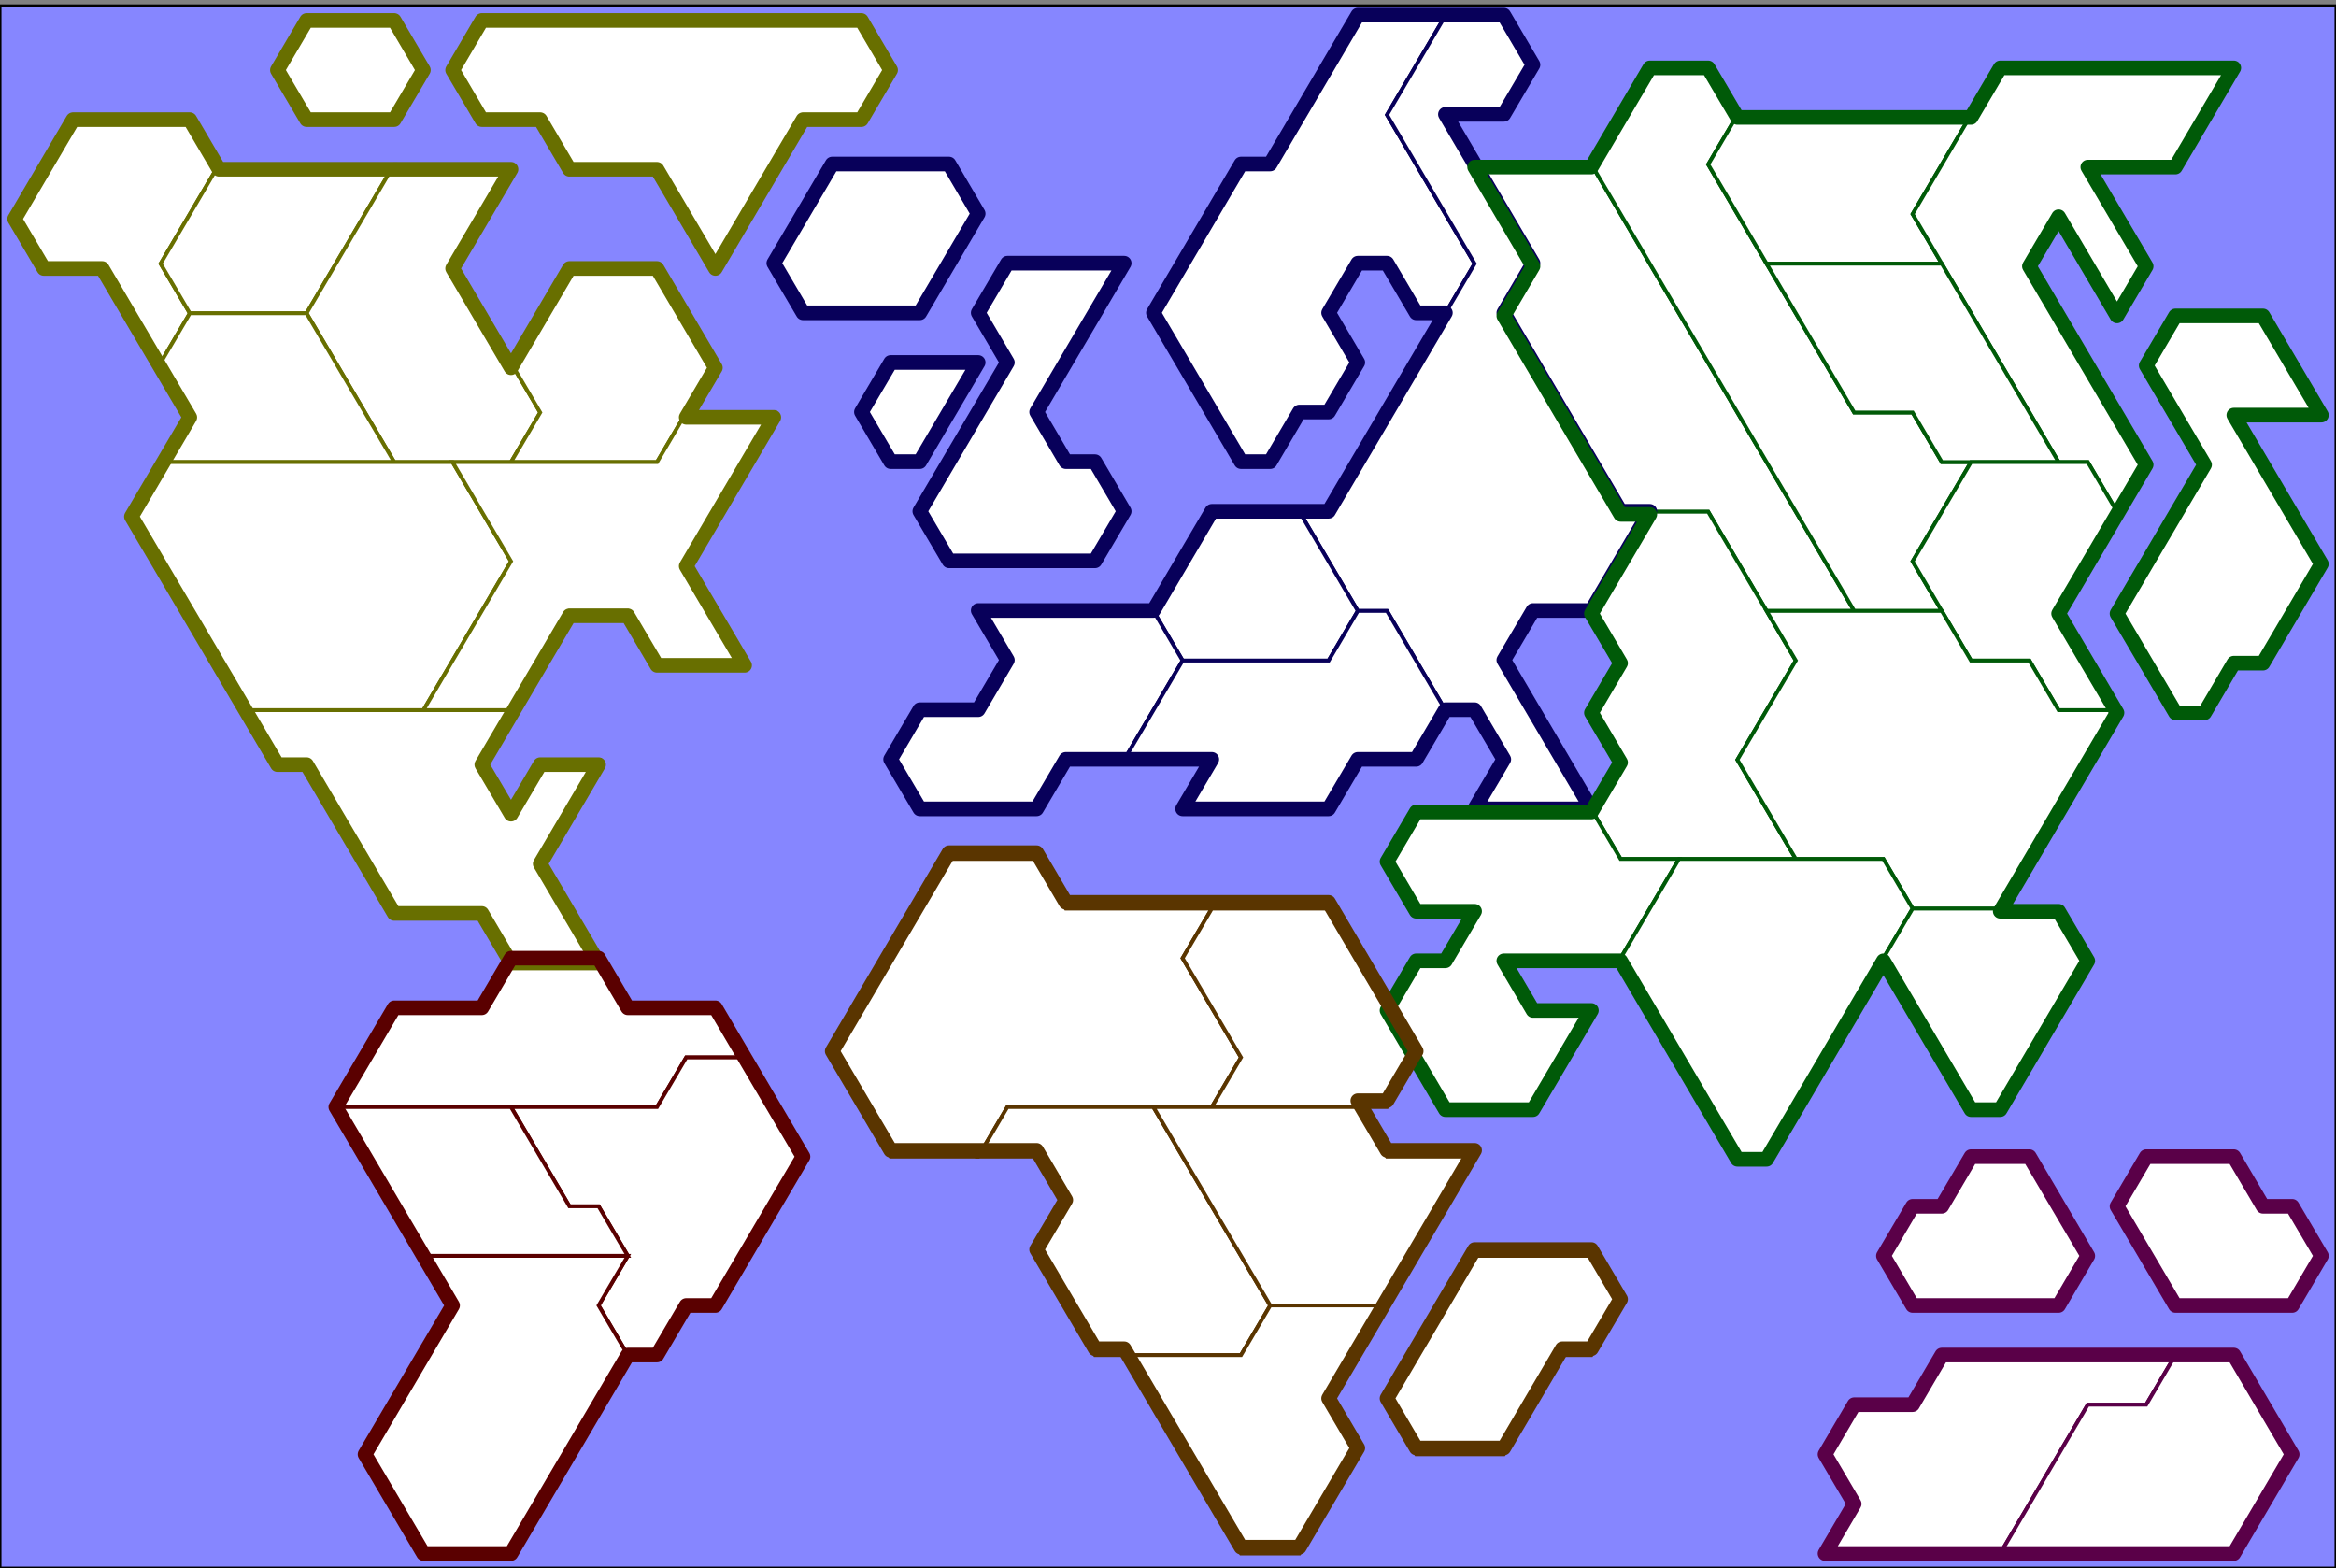 <?xml version="1.0" encoding="UTF-8" standalone="no"?>
<!-- Created with Inkscape (http://www.inkscape.org/) -->
<svg
   xmlns:dc="http://purl.org/dc/elements/1.1/"
   xmlns:cc="http://web.resource.org/cc/"
   xmlns:rdf="http://www.w3.org/1999/02/22-rdf-syntax-ns#"
   xmlns:svg="http://www.w3.org/2000/svg"
   xmlns="http://www.w3.org/2000/svg"
   xmlns:sodipodi="http://inkscape.sourceforge.net/DTD/sodipodi-0.dtd"
   xmlns:inkscape="http://www.inkscape.org/namespaces/inkscape"
   width="800"
   height="537"
   id="svg2"
   sodipodi:version="0.32"
   inkscape:version="0.43"
   version="1.0"
   sodipodi:docbase="/home/nili/proj/generalen.rb"
   sodipodi:docname="map.svg">
  <rect width="100%" height="100%" fill="#808080" stroke="none"/>
  <defs
     id="defs4" />
  <sodipodi:namedview
     id="base"
     pagecolor="#ffffff"
     bordercolor="#666666"
     borderopacity="1.0"
     inkscape:pageopacity="0.0"
     inkscape:pageshadow="2"
     inkscape:zoom="1.0689013"
     inkscape:cx="400"
     inkscape:cy="268.5"
     inkscape:document-units="px"
     inkscape:current-layer="layer1"
     gridspacingx="5px"
     gridspacingy="5px"
     inkscape:grid-points="true"
     inkscape:grid-bbox="false"
     showgrid="true"
     gridtolerance="5px"
     inkscape:window-width="1016"
     inkscape:window-height="737"
     inkscape:window-x="1280"
     inkscape:window-y="256" />
  <g
     inkscape:label="Layer 1"
     inkscape:groupmode="layer"
     id="layer1">
    <rect
       style="fill:#8686ff;fill-opacity:1;fill-rule:evenodd;stroke:#000000;stroke-width:1px;stroke-linecap:butt;stroke-linejoin:miter;stroke-opacity:1"
       id="rect1406"
       width="800"
       height="535"
       x="0"
       y="2" />
    <path
       id="c0"
       style="fill:#ffffff;fill-opacity:1;fill-rule:evenodd;stroke:#686f00;stroke-width:1.303;stroke-linecap:butt;stroke-linejoin:miter;stroke-opacity:1;stroke-miterlimit:4;stroke-dasharray:none"
       d="M 105,5.349 L 135,5.349 L 145,22.338 L 135,39.327 L 105,39.327 L 95,22.338 L 105,5.349 z M 165,5.349 L 295,5.349 L 305,22.338 L 295,39.327 L 275,39.327 L 245,90.293 L 225,56.316 L 195,56.316 L 185,39.327 L 165,39.327 L 155,22.338 L 165,5.349 z "
       inkscape:label="#path1311" />
    <path
       style="fill:#ffffff;fill-opacity:1;fill-rule:evenodd;stroke:#08005a;stroke-width:1.303px;stroke-linecap:butt;stroke-linejoin:miter;stroke-opacity:1"
       d="M 465,5.349 L 495,5.349 L 475,39.327 L 505,90.293 L 495,107.282 L 485,107.282 L 475,90.293 L 465,90.293 L 455,107.282 L 465,124.271 L 455,141.259 L 445,141.259 L 435,158.248 L 425,158.248 L 395,107.282 L 425,56.316 L 435,56.316 L 465,5.349 z "
       id="c6"
       inkscape:label="#path1318" />
    <path
       style="fill:#ffffff;fill-opacity:1;fill-rule:evenodd;stroke:#08005a;stroke-width:1.303px;stroke-linecap:butt;stroke-linejoin:miter;stroke-opacity:1"
       d="M 495,5.349 L 515,5.349 L 525,22.338 L 515,39.327 L 495,39.327 L 525,90.293 L 515,107.282 L 555,175.237 L 565,175.237 L 545,209.214 L 525,209.214 L 515,226.203 L 545,277.169 L 505,277.169 L 515,260.18 L 505,243.192 L 495,243.192 L 475,209.214 L 465,209.214 L 445,175.237 L 455,175.237 L 505,90.293 L 475,39.327 L 495,5.349 z "
       id="path1320" />
    <path
       style="fill:#ffffff;fill-opacity:1;fill-rule:evenodd;stroke:#005a08;stroke-width:1.303px;stroke-linecap:butt;stroke-linejoin:miter;stroke-opacity:1"
       d="M 505,56.316 L 545,56.316 L 635,209.214 L 605,209.214 L 585,175.237 L 555,175.237 L 515,107.282 L 525,90.293 L 505,56.316 z "
       id="c9"
       inkscape:label="#path1322" />
    <path
       style="fill:#ffffff;fill-opacity:1;fill-rule:evenodd;stroke:#005a08;stroke-width:1.303px;stroke-linecap:butt;stroke-linejoin:miter;stroke-opacity:1"
       d="M 545,56.316 L 565,22.338 L 585,22.338 L 595,39.327 L 585,56.316 L 635,141.259 L 655,141.259 L 665,158.248 L 675,158.248 L 655,192.225 L 665,209.214 L 635,209.214 L 545,56.316 z "
       id="path1324" />
    <path
       style="fill:#ffffff;fill-opacity:1;fill-rule:evenodd;stroke:#005a08;stroke-width:1.303px;stroke-linecap:butt;stroke-linejoin:miter;stroke-opacity:1"
       d="M 595,39.327 L 675,39.327 L 655,73.304 L 665,90.293 L 605,90.293 L 585,56.316 L 595,39.327 z "
       id="c2"
       inkscape:label="#path1326" />
    <path
       style="fill:#ffffff;fill-opacity:1;fill-rule:evenodd;stroke:#005a08;stroke-width:1.303px;stroke-linecap:butt;stroke-linejoin:miter;stroke-opacity:1"
       d="M 685,22.338 L 765,22.338 L 745,56.316 L 715,56.316 L 735,90.293 L 725,107.282 L 705,73.304 L 695,90.293 L 735,158.248 L 725,175.237 L 715,158.248 L 705,158.248 L 655,73.304 L 685,22.338 z "
       id="c3"
       inkscape:label="#path1328" />
    <path
       style="fill:#ffffff;fill-opacity:1;fill-rule:evenodd;stroke:#686f00;stroke-width:1.303;stroke-linecap:butt;stroke-linejoin:miter;stroke-opacity:1;stroke-miterlimit:4;stroke-dasharray:none"
       d="M 5,73.304 L 25,39.327 L 65,39.327 L 75,56.316 L 55,90.293 L 65,107.282 L 55,124.271 L 35,90.293 L 15,90.293 L 5,73.304 z "
       id="c1"
       inkscape:label="#path1330" />
    <path
       style="fill:#ffffff;fill-opacity:1;fill-rule:evenodd;stroke:#686f00;stroke-width:1.303;stroke-linecap:butt;stroke-linejoin:miter;stroke-opacity:1;stroke-miterlimit:4;stroke-dasharray:none"
       d="M 75,56.316 L 135,56.316 L 105,107.282 L 65,107.282 L 55,90.293 L 75,56.316 z "
       id="c4"
       inkscape:label="#path1332" />
    <path
       style="fill:#ffffff;fill-opacity:1;fill-rule:evenodd;stroke:#686f00;stroke-width:1.303;stroke-linecap:butt;stroke-linejoin:miter;stroke-opacity:1;stroke-miterlimit:4;stroke-dasharray:none"
       d="M 135,56.316 L 175,56.316 L 155,90.293 L 185,141.259 L 175,158.248 L 135,158.248 L 105,107.282 L 135,56.316 z "
       id="c7"
       inkscape:label="#path1334" />
    <path
       style="fill:#ffffff;fill-opacity:1;fill-rule:evenodd;stroke:#686f00;stroke-width:1.303;stroke-linecap:butt;stroke-linejoin:miter;stroke-opacity:1;stroke-miterlimit:4;stroke-dasharray:none"
       d="M 195,90.293 L 225,90.293 L 245,124.271 L 225,158.248 L 175,158.248 L 185,141.259 L 175,124.271 L 195,90.293 z "
       id="c8"
       inkscape:label="#path1336" />
    <path
       style="fill:#ffffff;fill-opacity:1;fill-rule:evenodd;stroke:#08005a;stroke-width:1.303px;stroke-linecap:butt;stroke-linejoin:miter;stroke-opacity:1"
       d="M 285,56.316 L 325,56.316 L 335,73.304 L 315,107.282 L 275,107.282 L 265,90.293 L 285,56.316 z "
       id="c5"
       inkscape:label="#path1338" />
    <path
       id="c12"
       style="fill:#ffffff;fill-opacity:1;fill-rule:evenodd;stroke:#08005a;stroke-width:1.303px;stroke-linecap:butt;stroke-linejoin:miter;stroke-opacity:1"
       d="M 345,90.293 L 385,90.293 L 355,141.259 L 365,158.248 L 375,158.248 L 385,175.237 L 375,192.225 L 325,192.225 L 315,175.237 L 345,124.271 L 335,107.282 L 345,90.293 z M 305,124.271 L 335,124.271 L 315,158.248 L 305,158.248 L 295,141.259 L 305,124.271 z "
       inkscape:label="#path1340" />
    <path
       style="fill:#ffffff;fill-opacity:1;fill-rule:evenodd;stroke:#005a08;stroke-width:1.303px;stroke-linecap:butt;stroke-linejoin:miter;stroke-opacity:1"
       d="M 605,90.293 L 665,90.293 L 705,158.248 L 665,158.248 L 655,141.259 L 635,141.259 L 605,90.293 z "
       id="c10"
       inkscape:label="#path1347" />
    <path
       style="fill:#ffffff;fill-opacity:1;fill-rule:evenodd;stroke:#005a08;stroke-width:1.303px;stroke-linecap:butt;stroke-linejoin:miter;stroke-opacity:1"
       d="M 675,158.248 L 715,158.248 L 725,175.237 L 705,209.214 L 725,243.192 L 705,243.192 L 695,226.203 L 675,226.203 L 655,192.225 L 675,158.248 z "
       id="path1349" />
    <path
       style="fill:#ffffff;fill-opacity:1;fill-rule:evenodd;stroke:#005a08;stroke-width:1.303px;stroke-linecap:butt;stroke-linejoin:miter;stroke-opacity:1"
       d="M 745,107.282 L 775,107.282 L 795,141.259 L 765,141.259 L 795,192.225 L 775,226.203 L 765,226.203 L 755,243.192 L 745,243.192 L 725,209.214 L 755,158.248 L 735,124.271 L 745,107.282 z "
       id="path1351" />
    <path
       style="fill:#ffffff;fill-opacity:1;fill-rule:evenodd;stroke:#686f00;stroke-width:1.303;stroke-linecap:butt;stroke-linejoin:miter;stroke-opacity:1;stroke-miterlimit:4;stroke-dasharray:none"
       d="M 65,107.282 L 105,107.282 L 135,158.248 L 55,158.248 L 65,141.259 L 55,124.271 L 65,107.282 z "
       id="c11"
       inkscape:label="#path1353" />
    <path
       style="fill:#ffffff;fill-opacity:1;fill-rule:evenodd;stroke:#686f00;stroke-width:1.303;stroke-linecap:butt;stroke-linejoin:miter;stroke-opacity:1;stroke-miterlimit:4;stroke-dasharray:none"
       d="M 55,158.248 L 155,158.248 L 175,192.225 L 145,243.192 L 85,243.192 L 45,175.237 L 55,158.248 z "
       id="path1355" />
    <path
       style="fill:#ffffff;fill-opacity:1;fill-rule:evenodd;stroke:#686f00;stroke-width:1.303;stroke-linecap:butt;stroke-linejoin:miter;stroke-opacity:1;stroke-miterlimit:4;stroke-dasharray:none"
       d="M 155,158.248 L 225,158.248 L 235,141.259 L 265,141.259 L 235,192.225 L 255,226.203 L 225,226.203 L 215,209.214 L 195,209.214 L 175,243.192 L 145,243.192 L 175,192.225 L 155,158.248 z "
       id="path1357" />
    <path
       style="fill:#ffffff;fill-opacity:1;fill-rule:evenodd;stroke:#08005a;stroke-width:1.303px;stroke-linecap:butt;stroke-linejoin:miter;stroke-opacity:1"
       d="M 415,175.237 L 445,175.237 L 465,209.214 L 455,226.203 L 405,226.203 L 395,209.214 L 415,175.237 z "
       id="path1359" />
    <path
       style="fill:#ffffff;fill-opacity:1;fill-rule:evenodd;stroke:#005a08;stroke-width:1.303px;stroke-linecap:butt;stroke-linejoin:miter;stroke-opacity:1"
       d="M 565,175.237 L 585,175.237 L 615,226.203 L 595,260.18 L 615,294.158 L 555,294.158 L 545,277.169 L 555,260.18 L 545,243.192 L 555,226.203 L 545,209.214 L 565,175.237 z "
       id="path1361" />
    <path
       style="fill:#ffffff;fill-opacity:1;fill-rule:evenodd;stroke:#005a08;stroke-width:1.303px;stroke-linecap:butt;stroke-linejoin:miter;stroke-opacity:1"
       d="M 605,209.214 L 665,209.214 L 675,226.203 L 695,226.203 L 705,243.192 L 725,243.192 L 685,311.147 L 655,311.147 L 645,294.158 L 615,294.158 L 595,260.18 L 615,226.203 L 605,209.214 z "
       id="path1363" />
    <path
       style="fill:#ffffff;fill-opacity:1;fill-rule:evenodd;stroke:#686f00;stroke-width:1.303;stroke-linecap:butt;stroke-linejoin:miter;stroke-opacity:1;stroke-miterlimit:4;stroke-dasharray:none"
       d="M 85,243.192 L 175,243.192 L 165,260.18 L 175,277.169 L 185,260.18 L 205,260.18 L 185,294.158 L 205,328.135 L 175,328.135 L 165,311.147 L 135,311.147 L 105,260.18 L 95,260.18 L 85,243.192 z "
       id="path1365" />
    <path
       style="fill:#ffffff;fill-opacity:1;fill-rule:evenodd;stroke:#08005a;stroke-width:1.303px;stroke-linecap:butt;stroke-linejoin:miter;stroke-opacity:1"
       d="M 335,209.214 L 395,209.214 L 405,226.203 L 385,260.18 L 365,260.18 L 355,277.169 L 315,277.169 L 305,260.18 L 315,243.192 L 335,243.192 L 345,226.203 L 335,209.214 z "
       id="path1368" />
    <path
       style="fill:#ffffff;fill-opacity:1;fill-rule:evenodd;stroke:#08005a;stroke-width:1.303px;stroke-linecap:butt;stroke-linejoin:miter;stroke-opacity:1"
       d="M 405,226.203 L 455,226.203 L 465,209.214 L 475,209.214 L 495,243.192 L 485,260.18 L 465,260.18 L 455,277.169 L 405,277.169 L 415,260.18 L 385,260.18 L 405,226.203 z "
       id="path1370" />
    <path
       style="fill:#ffffff;fill-opacity:1;fill-rule:evenodd;stroke:#005a08;stroke-width:1.303px;stroke-linecap:butt;stroke-linejoin:miter;stroke-opacity:1"
       d="M 485,277.169 L 545,277.169 L 555,294.158 L 575,294.158 L 555,328.135 L 515,328.135 L 525,345.124 L 545,345.124 L 525,379.101 L 495,379.101 L 475,345.124 L 485,328.135 L 495,328.135 L 505,311.147 L 485,311.147 L 475,294.158 L 485,277.169 z "
       id="path1372" />
    <path
       style="fill:#ffffff;fill-opacity:1;fill-rule:evenodd;stroke:#005a08;stroke-width:1.303px;stroke-linecap:butt;stroke-linejoin:miter;stroke-opacity:1"
       d="M 575,294.158 L 645,294.158 L 655,311.147 L 605,396.09 L 595,396.09 L 555,328.135 L 575,294.158 z "
       id="path1374" />
    <path
       style="fill:#ffffff;fill-opacity:1;fill-rule:evenodd;stroke:#005a08;stroke-width:1.303px;stroke-linecap:butt;stroke-linejoin:miter;stroke-opacity:1"
       d="M 655,311.147 L 705,311.147 L 715,328.135 L 685,379.101 L 675,379.101 L 645,328.135 L 655,311.147 z "
       id="path1376" />
    <path
       style="fill:#ffffff;fill-opacity:1;fill-rule:evenodd;stroke:#5a3500;stroke-width:1.303px;stroke-linecap:butt;stroke-linejoin:miter;stroke-opacity:1"
       d="M 325,294.158 L 355,294.158 L 365,311.147 L 415,311.147 L 405,328.135 L 425,362.113 L 415,379.101 L 345,379.101 L 335,396.09 L 305,396.09 L 285,362.113 L 325,294.158 z "
       id="path1378" />
    <path
       style="fill:#ffffff;fill-opacity:1;fill-rule:evenodd;stroke:#5a3500;stroke-width:1.303px;stroke-linecap:butt;stroke-linejoin:miter;stroke-opacity:1"
       d="M 415,311.147 L 455,311.147 L 485,362.113 L 475,379.101 L 415,379.101 L 425,362.113 L 405,328.135 L 415,311.147 z "
       id="path1380" />
    <path
       style="fill:#ffffff;fill-opacity:1;fill-rule:evenodd;stroke:#5a0000;stroke-width:1.303px;stroke-linecap:butt;stroke-linejoin:miter;stroke-opacity:1"
       d="M 175,328.135 L 205,328.135 L 215,345.124 L 245,345.124 L 255,362.113 L 235,362.113 L 225,379.101 L 115,379.101 L 135,345.124 L 165,345.124 L 175,328.135 z "
       id="path1382" />
    <path
       style="fill:#ffffff;fill-opacity:1;fill-rule:evenodd;stroke:#5a0000;stroke-width:1.303px;stroke-linecap:butt;stroke-linejoin:miter;stroke-opacity:1"
       d="M 235,362.113 L 255,362.113 L 275,396.09 L 245,447.056 L 235,447.056 L 225,464.045 L 215,464.045 L 205,447.056 L 215,430.068 L 205,413.079 L 195,413.079 L 175,379.101 L 225,379.101 L 235,362.113 z "
       id="path1384" />
    <path
       style="fill:#ffffff;fill-opacity:1;fill-rule:evenodd;stroke:#5a0000;stroke-width:1.303px;stroke-linecap:butt;stroke-linejoin:miter;stroke-opacity:1"
       d="M 115,379.101 L 175,379.101 L 195,413.079 L 205,413.079 L 215,430.068 L 145,430.068 L 115,379.101 z "
       id="path1386" />
    <path
       style="fill:#ffffff;fill-opacity:1;fill-rule:evenodd;stroke:#5a0000;stroke-width:1.303px;stroke-linecap:butt;stroke-linejoin:miter;stroke-opacity:1"
       d="M 145,430.068 L 215,430.068 L 205,447.056 L 215,464.045 L 175,532 L 145,532 L 125,498.023 L 155,447.056 L 145,430.068 z "
       id="path1388" />
    <path
       style="fill:#ffffff;fill-opacity:1;fill-rule:evenodd;stroke:#5a3500;stroke-width:1.303px;stroke-linecap:butt;stroke-linejoin:miter;stroke-opacity:1"
       d="M 345,379.101 L 395,379.101 L 435,447.056 L 425,464.045 L 375,464.045 L 355,430.068 L 365,413.079 L 355,396.09 L 335,396.09 L 345,379.101 z "
       id="path1390" />
    <path
       style="fill:#ffffff;fill-opacity:1;fill-rule:evenodd;stroke:#5a3500;stroke-width:1.303px;stroke-linecap:butt;stroke-linejoin:miter;stroke-opacity:1"
       d="M 395,379.101 L 465,379.101 L 475,396.09 L 505,396.09 L 475,447.056 L 435,447.056 L 395,379.101 z "
       id="path1392" />
    <path
       style="fill:#ffffff;fill-opacity:1;fill-rule:evenodd;stroke:#5a3500;stroke-width:1.303px;stroke-linecap:butt;stroke-linejoin:miter;stroke-opacity:1"
       d="M 435,447.056 L 475,447.056 L 455,481.034 L 465,498.023 L 445,532 L 425,532 L 385,464.045 L 425,464.045 L 435,447.056 z "
       id="path1394" />
    <path
       style="fill:#ffffff;fill-opacity:1;fill-rule:evenodd;stroke:#5a3500;stroke-width:1.303px;stroke-linecap:butt;stroke-linejoin:miter;stroke-opacity:1"
       d="M 505,430.068 L 545,430.068 L 555,447.056 L 545,464.045 L 535,464.045 L 515,498.023 L 485,498.023 L 475,481.034 L 505,430.068 z "
       id="path1396" />
    <path
       style="fill:#ffffff;fill-opacity:1;fill-rule:evenodd;stroke:#5a0048;stroke-width:1.303px;stroke-linecap:butt;stroke-linejoin:miter;stroke-opacity:1"
       d="M 675,396.09 L 695,396.09 L 715,430.068 L 705,447.056 L 655,447.056 L 645,430.068 L 655,413.079 L 665,413.079 L 675,396.09 z "
       id="path1398" />
    <path
       style="fill:#ffffff;fill-opacity:1;fill-rule:evenodd;stroke:#5a0048;stroke-width:1.303px;stroke-linecap:butt;stroke-linejoin:miter;stroke-opacity:1"
       d="M 735,396.09 L 765,396.09 L 775,413.079 L 785,413.079 L 795,430.068 L 785,447.056 L 745,447.056 L 725,413.079 L 735,396.09 z "
       id="path1400" />
    <path
       style="fill:#ffffff;fill-opacity:1;fill-rule:evenodd;stroke:#5a0048;stroke-width:1.303px;stroke-linecap:butt;stroke-linejoin:miter;stroke-opacity:1"
       d="M 665,464.045 L 745,464.045 L 735,481.034 L 715,481.034 L 685,532 L 625,532 L 635,515.011 L 625,498.023 L 635,481.034 L 655,481.034 L 665,464.045 z "
       id="path1402" />
    <path
       style="fill:#ffffff;fill-opacity:1;fill-rule:evenodd;stroke:#5a0048;stroke-width:1.303px;stroke-linecap:butt;stroke-linejoin:miter;stroke-opacity:1"
       d="M 745,464.045 L 765,464.045 L 785,498.023 L 765,532 L 685,532 L 715,481.034 L 735,481.034 L 745,464.045 z "
       id="path1404" />
    <path
       style="fill:none;fill-opacity:1;fill-rule:evenodd;stroke:#686f00;stroke-width:5;stroke-linecap:butt;stroke-linejoin:round;stroke-miterlimit:4;stroke-dasharray:none;stroke-opacity:1"
       d="M 105,7 L 95,24 L 105,40.969 L 135,40.969 L 145,24 L 135,7 L 105,7 z M 165,7 L 155,24 L 165,40.969 L 185,40.969 L 195,57.969 L 225,57.969 L 245,91.938 L 275,40.969 L 295,40.969 L 305,24 L 295,7 L 165,7 z M 25,40.969 L 5,74.969 L 15,91.938 L 35,91.938 L 55,125.938 L 65,142.906 L 55,159.906 L 45,176.906 L 85,244.844 L 95,261.844 L 105,261.844 L 135,312.812 L 165,312.812 L 175,329.781 L 205,329.781 L 185,295.812 L 205,261.844 L 185,261.844 L 175,278.812 L 165,261.844 L 175,244.844 L 195,210.875 L 215,210.875 L 225,227.844 L 255,227.844 L 235,193.875 L 265,142.906 L 235,142.906 L 245,125.938 L 225,91.938 L 195,91.938 L 175,125.938 L 155,91.938 L 175,57.969 L 135,57.969 L 75,57.969 L 65,40.969 L 25,40.969 z "
       id="path4027" />
    <path
       style="fill:none;fill-opacity:1;fill-rule:evenodd;stroke:#08005a;stroke-width:5;stroke-linecap:butt;stroke-linejoin:round;stroke-miterlimit:4;stroke-dasharray:none;stroke-opacity:1"
       d="M 465,5.188 L 435,56.156 L 425,56.156 L 395,107.125 L 425,158.094 L 435,158.094 L 445,141.094 L 455,141.094 L 465,124.125 L 455,107.125 L 465,90.125 L 475,90.125 L 485,107.125 L 495,107.125 L 455,175.094 L 445,175.094 L 415,175.094 L 395,209.062 L 335,209.062 L 345,226.031 L 335,243.031 L 315,243.031 L 305,260.031 L 315,277 L 355,277 L 365,260.031 L 385,260.031 L 415,260.031 L 405,277 L 455,277 L 465,260.031 L 485,260.031 L 495,243.031 L 505,243.031 L 515,260.031 L 505,277 L 545,277 L 515,226.031 L 525,209.062 L 545,209.062 L 565,175.094 L 555,175.094 L 515,107.125 L 525,90.125 L 495,39.156 L 515,39.156 L 525,22.188 L 515,5.188 L 495,5.188 L 465,5.188 z M 285,56.156 L 265,90.125 L 275,107.125 L 315,107.125 L 335,73.156 L 325,56.156 L 285,56.156 z M 345,90.125 L 335,107.125 L 345,124.125 L 315,175.094 L 325,192.062 L 375,192.062 L 385,175.094 L 375,158.094 L 365,158.094 L 355,141.094 L 385,90.125 L 345,90.125 z M 305,124.125 L 295,141.094 L 305,158.094 L 315,158.094 L 335,124.125 L 305,124.125 z "
       id="path5812" />
    <path
       style="fill:none;fill-opacity:1;fill-rule:evenodd;stroke:#005a08;stroke-width:5;stroke-linecap:butt;stroke-linejoin:round;stroke-miterlimit:4;stroke-dasharray:none;stroke-opacity:1"
       d="M 565,23.25 L 545,57.219 L 505,57.219 L 525,91.188 L 515,108.188 L 555,176.156 L 565,176.156 L 545,210.125 L 555,227.094 L 545,244.094 L 555,261.094 L 545,278.062 L 485,278.062 L 475,295.062 L 485,312.062 L 505,312.062 L 495,329.031 L 485,329.031 L 475,346.031 L 495,380 L 525,380 L 545,346.031 L 525,346.031 L 515,329.031 L 555,329.031 L 595,397 L 605,397 L 645,329.031 L 675,380 L 685,380 L 715,329.031 L 705,312.062 L 685,312.062 L 725,244.094 L 705,210.125 L 725,176.156 L 735,159.156 L 695,91.188 L 705,74.219 L 725,108.188 L 735,91.188 L 715,57.219 L 745,57.219 L 765,23.25 L 685,23.25 L 675,40.219 L 595,40.219 L 585,23.25 L 565,23.25 z M 745,108.188 L 735,125.188 L 755,159.156 L 725,210.125 L 745,244.094 L 755,244.094 L 765,227.094 L 775,227.094 L 795,193.125 L 765,142.156 L 795,142.156 L 775,108.188 L 745,108.188 z "
       id="path5827" />
    <path
       style="fill:none;fill-opacity:1;fill-rule:evenodd;stroke:#5a0000;stroke-width:5;stroke-linecap:butt;stroke-linejoin:round;stroke-miterlimit:4;stroke-dasharray:none;stroke-opacity:1"
       d="M 175,328.125 L 165,345.125 L 135,345.125 L 115,379.094 L 145,430.062 L 155,447.062 L 125,498.031 L 145,532 L 175,532 L 215,464.031 L 225,464.031 L 235,447.062 L 245,447.062 L 275,396.094 L 255,362.125 L 245,345.125 L 215,345.125 L 205,328.125 L 175,328.125 z "
       id="path5852" />
    <path
       style="fill:none;fill-opacity:1;fill-rule:evenodd;stroke:#5a3500;stroke-width:5;stroke-linecap:butt;stroke-linejoin:round;stroke-miterlimit:4;stroke-dasharray:none;stroke-opacity:1"
       d="M 325,292 L 285,359.969 L 305,393.938 L 335,393.938 L 355,393.938 L 365,410.938 L 355,427.906 L 375,461.875 L 385,461.875 L 425,529.844 L 445,529.844 L 465,495.875 L 455,478.875 L 475,444.906 L 505,393.938 L 475,393.938 L 465,376.938 L 475,376.938 L 485,359.969 L 455,309 L 415,309 L 365,309 L 355,292 L 325,292 z M 505,427.906 L 475,478.875 L 485,495.875 L 515,495.875 L 535,461.875 L 545,461.875 L 555,444.906 L 545,427.906 L 505,427.906 z "
       id="path5861" />
    <path
       style="fill:none;fill-opacity:1;fill-rule:evenodd;stroke:#5a0048;stroke-width:5;stroke-linecap:butt;stroke-linejoin:round;stroke-miterlimit:4;stroke-dasharray:none;stroke-opacity:1"
       d="M 675,396.094 L 665,413.094 L 655,413.094 L 645,430.062 L 655,447.062 L 705,447.062 L 715,430.062 L 695,396.094 L 675,396.094 z M 735,396.094 L 725,413.094 L 745,447.062 L 785,447.062 L 795,430.062 L 785,413.094 L 775,413.094 L 765,396.094 L 735,396.094 z M 665,464.031 L 655,481.031 L 635,481.031 L 625,498.031 L 635,515 L 625,532 L 685,532 L 765,532 L 785,498.031 L 765,464.031 L 745,464.031 L 665,464.031 z "
       id="path5874" />
  </g>
</svg>
